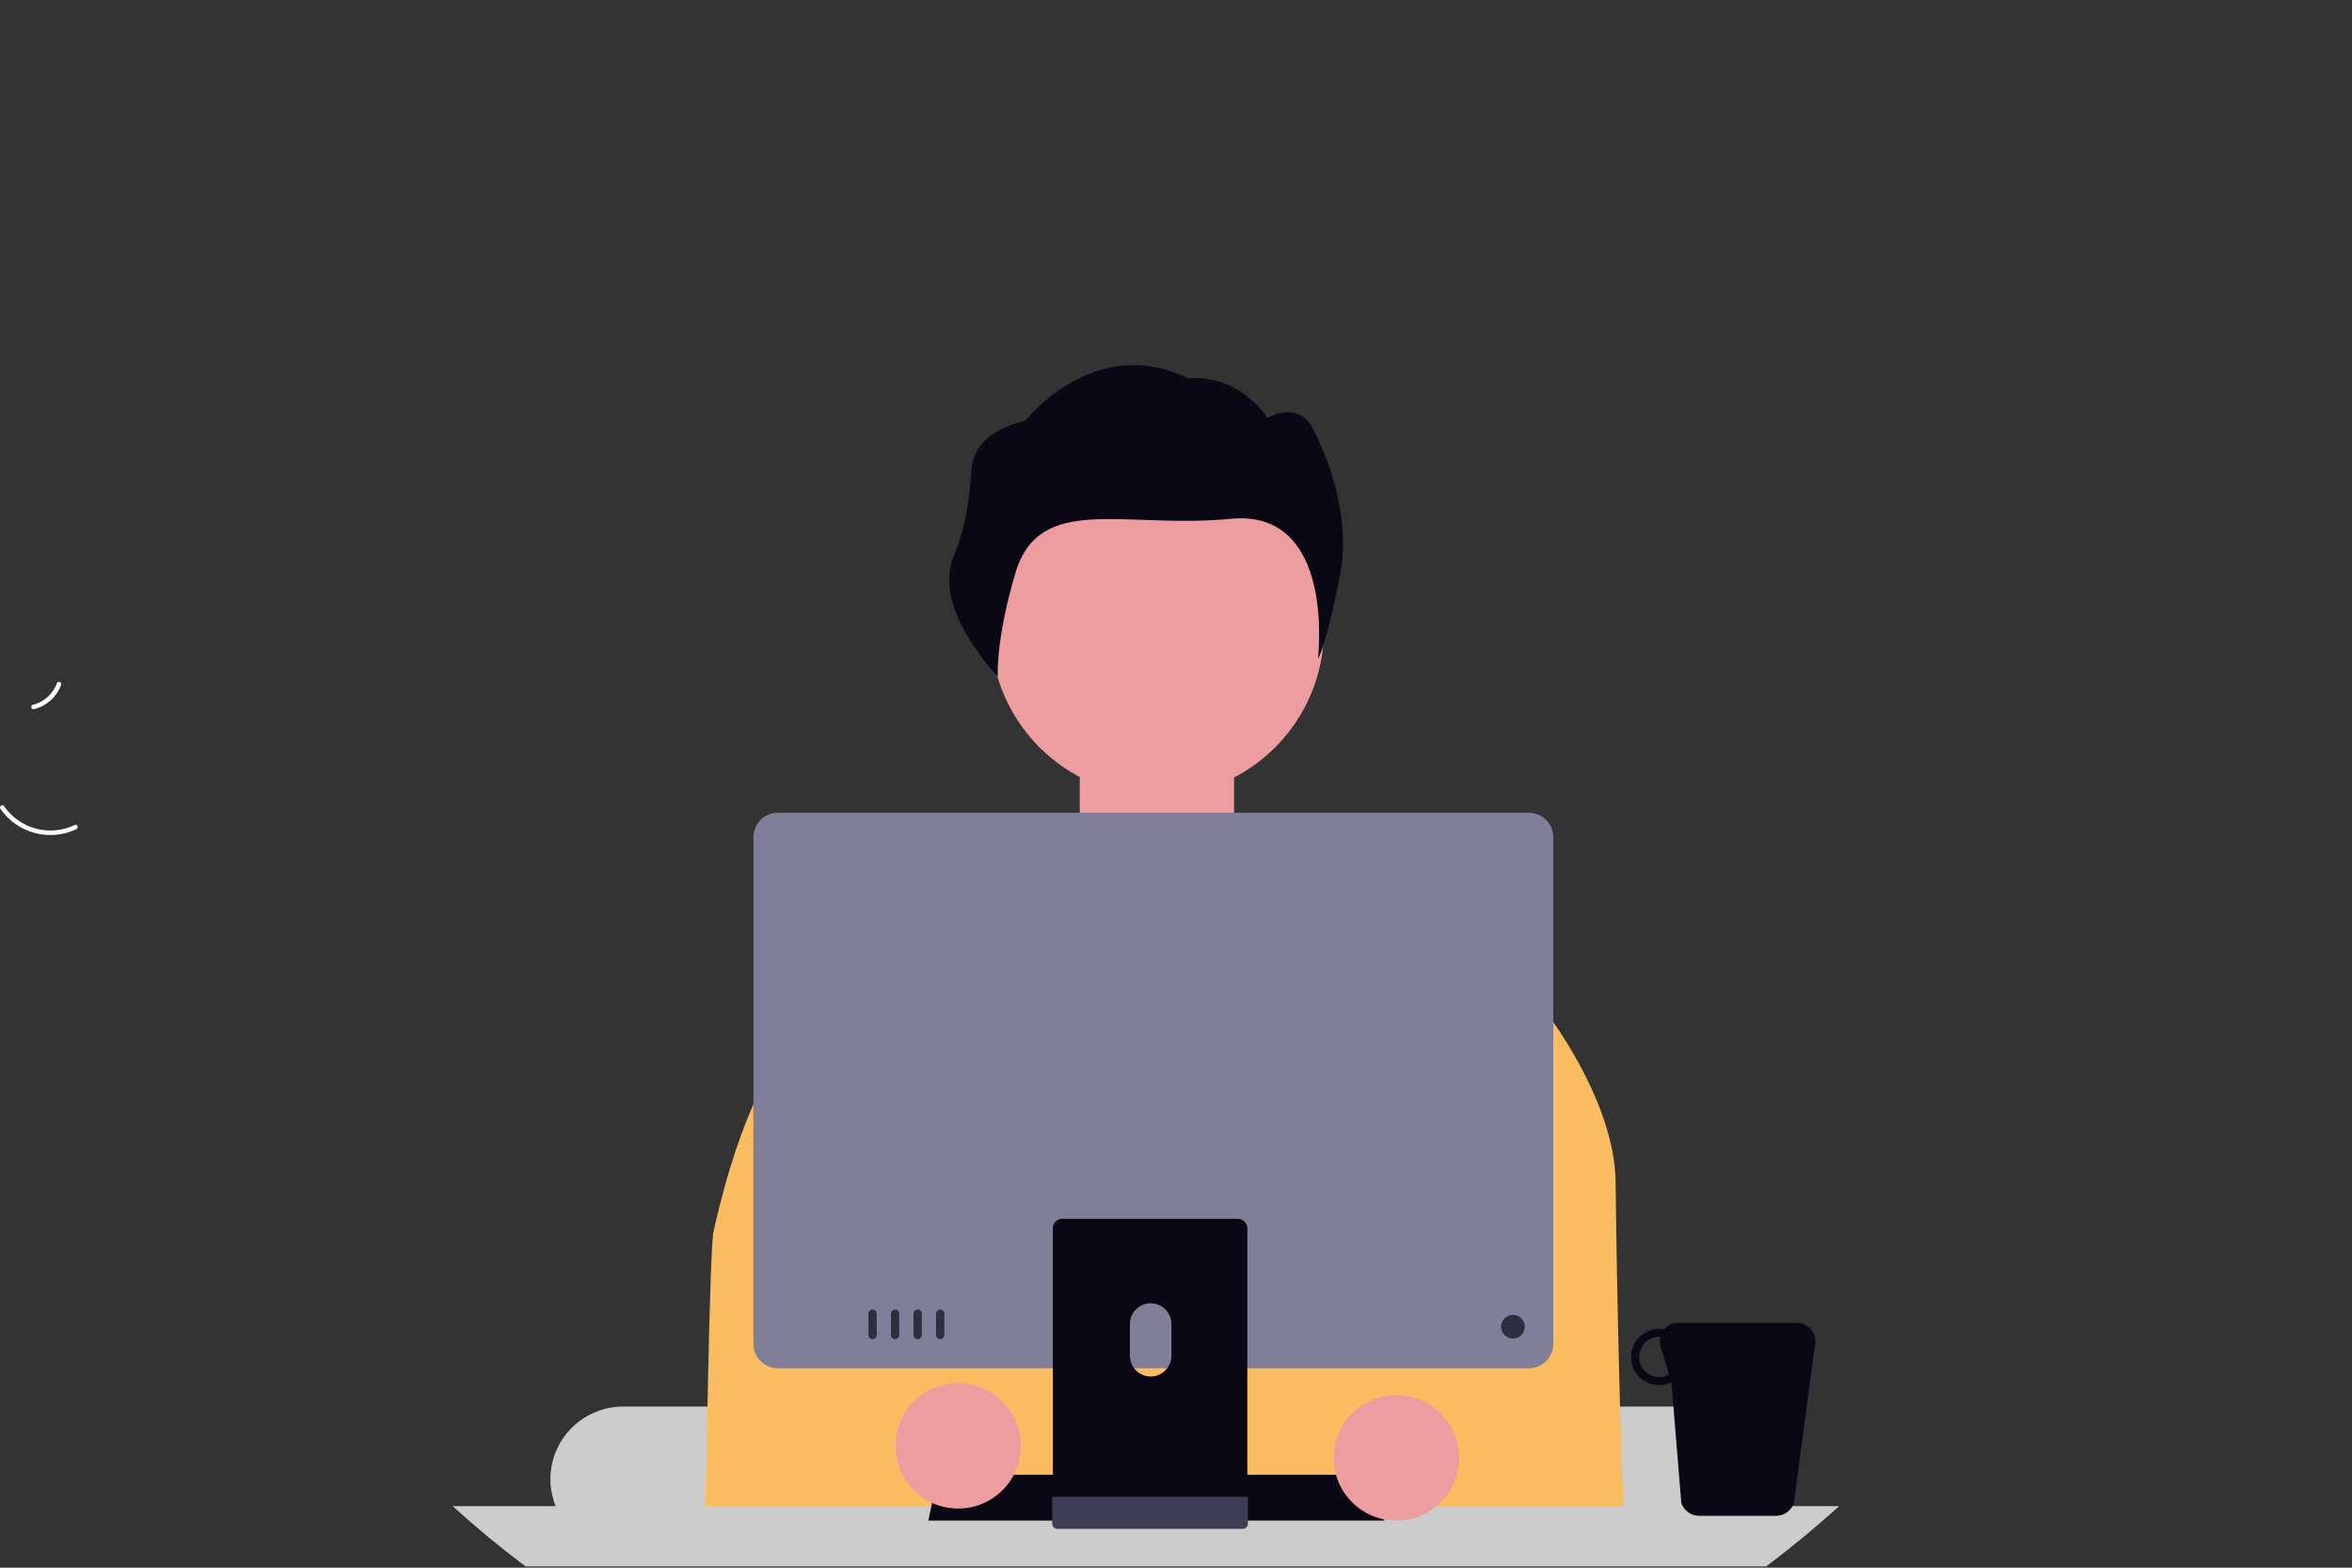 <svg width="801" height="534" viewBox="0 0 801 534" fill="none" xmlns="http://www.w3.org/2000/svg">
<rect x="0" y="0" width="801" height="534" fill="#333333" stroke="none"/>
<g clip-path="url(#clip0_20_20)">
<path d="M25.984 282.458C21.552 284.552 16.519 285.002 11.785 283.728C7.052 282.454 2.925 279.539 0.142 275.503C-0.418 274.684 0.827 273.775 1.388 274.595C3.972 278.358 7.817 281.073 12.227 282.251C16.638 283.428 21.324 282.99 25.44 281.016C26.335 280.588 26.874 282.033 25.984 282.459V282.458Z" fill="white"/>
<path d="M11.125 240.084C13.008 239.631 14.75 238.718 16.193 237.427C17.637 236.135 18.737 234.506 19.395 232.684C19.729 231.748 21.132 232.39 20.795 233.319C20.059 235.329 18.842 237.129 17.251 238.56C15.659 239.992 13.741 241.012 11.664 241.531C11.472 241.595 11.264 241.585 11.079 241.502C10.895 241.418 10.749 241.268 10.671 241.082C10.635 240.987 10.619 240.885 10.622 240.783C10.626 240.682 10.649 240.582 10.691 240.489C10.733 240.396 10.793 240.313 10.868 240.243C10.942 240.174 11.03 240.12 11.125 240.084Z" fill="white"/>
<path d="M572.886 479.122H212.163C205.61 479.13 199.328 481.736 194.694 486.37C190.06 491.004 187.454 497.286 187.446 503.839C187.443 506.99 188.048 510.112 189.229 513.034C191.064 517.617 194.229 521.545 198.317 524.313C202.404 527.081 207.227 528.561 212.163 528.564H572.886C577.201 528.563 581.441 527.432 585.183 525.284C588.925 523.136 592.04 520.045 594.218 516.32C594.838 515.267 595.377 514.168 595.829 513.033C597.01 510.111 597.615 506.989 597.612 503.838C597.603 497.284 594.994 491.002 590.359 486.368C585.724 481.735 579.441 479.128 572.887 479.121L572.886 479.122Z" fill="#CCCCCC"/>
<path d="M420.267 253.939H367.722V315.702H420.267V253.939Z" fill="#ED9DA0"/>
<path d="M386.118 214.074H391.611C394.282 214.075 396.842 215.136 398.73 217.025C400.618 218.913 401.679 221.475 401.679 224.145H376.047C376.047 221.474 377.108 218.912 378.997 217.024C380.885 215.135 383.447 214.074 386.118 214.074Z" fill="#CCCCCC"/>
<path d="M394.146 271.208C425.481 271.208 450.883 245.806 450.883 214.471C450.883 183.136 425.481 157.734 394.146 157.734C362.811 157.734 337.409 183.136 337.409 214.471C337.409 245.806 362.811 271.208 394.146 271.208Z" fill="#ED9DA0"/>
<path d="M330.854 159.889C331.283 153.373 335.592 146.706 349.281 143.222C349.281 143.222 372.775 113.18 404.7 128.934C404.7 128.934 420.177 126.271 431.654 142.334C431.654 142.334 443.033 135.623 447.833 147.518C447.833 147.518 461.178 171.781 456.265 196.53C451.352 221.279 448.837 224.367 448.837 224.367C448.837 224.367 455.099 173.175 419.029 176.725C382.959 180.275 353.919 167.59 345.75 195.363C338.967 218.424 339.822 230.401 339.822 230.401C339.822 230.401 317.14 207.395 324.852 189.28C328.798 180.01 330.192 169.937 330.854 159.889Z" fill="#090814"/>
<path d="M239.855 524.538H553.684C551.584 500.599 550.216 409.091 550.216 403.069C550.216 376.505 528.48 347.517 528.48 347.517L520.7 343.217L455.727 322.946L438.912 301.103C437.151 298.809 434.882 296.955 432.284 295.687C429.686 294.418 426.829 293.769 423.937 293.791L370.822 294.191C366.147 294.226 361.653 296.007 358.222 299.183L325.331 329.695L277.093 352.73L277.011 352.648L276.511 353.023L269.352 358.179L264.752 361.507C264.752 361.507 252.663 376.001 243.007 419.473C241.554 426.012 240.535 510.653 239.855 524.538Z" fill="#F9BC60"/>
<path d="M626.322 513.034C625.566 513.724 624.802 514.406 624.038 515.088C621.145 517.66 618.212 520.188 615.238 522.672C610.743 526.419 606.155 530.052 601.474 533.572H178.999C170.399 527.113 162.113 520.266 154.142 513.029L626.322 513.034Z" fill="#CCCCCC"/>
<path d="M471.463 517.965H316.157L319.443 502.353H468.173L471.463 517.965Z" fill="#090814"/>
<path d="M611.967 450.589H571.555C570.643 450.586 569.741 450.784 568.913 451.167C568.086 451.55 567.352 452.111 566.764 452.808C566.201 452.699 565.629 452.644 565.055 452.644C562.513 452.644 560.075 453.654 558.277 455.451C556.48 457.249 555.47 459.687 555.47 462.229C555.47 464.771 556.48 467.209 558.277 469.007C560.075 470.804 562.513 471.814 565.055 471.814C566.502 471.814 567.929 471.482 569.228 470.845L569.903 479.127L572.582 511.864C572.709 512.273 572.88 512.667 573.091 513.039C573.632 514.033 574.432 514.863 575.405 515.442C576.378 516.02 577.489 516.326 578.621 516.326H604.902C606.035 516.325 607.147 516.019 608.121 515.44C609.095 514.862 609.896 514.033 610.44 513.039C610.645 512.665 610.812 512.271 610.94 511.864L618.007 458.764C618.298 457.819 618.362 456.819 618.196 455.844C618.03 454.87 617.637 453.948 617.05 453.152C616.462 452.357 615.696 451.711 614.813 451.265C613.931 450.82 612.956 450.588 611.967 450.588V450.589ZM565.056 469.078C563.239 469.078 561.497 468.356 560.212 467.072C558.928 465.787 558.206 464.045 558.206 462.228C558.206 460.411 558.928 458.669 560.212 457.384C561.497 456.1 563.239 455.378 565.056 455.378C565.179 455.378 565.294 455.411 565.418 455.419C565.148 456.522 565.183 457.678 565.518 458.763L568.41 468.163C567.391 468.755 566.235 469.069 565.057 469.075L565.056 469.078Z" fill="#090814"/>
<path d="M520.691 276.85H264.876C262.678 276.852 260.57 277.727 259.016 279.281C257.462 280.835 256.587 282.943 256.585 285.141V457.765C256.587 459.963 257.462 462.071 259.016 463.625C260.57 465.179 262.678 466.054 264.876 466.056H520.691C522.889 466.054 524.997 465.179 526.551 463.625C528.105 462.071 528.98 459.963 528.982 457.765V285.141C528.98 282.943 528.105 280.835 526.551 279.281C524.997 277.727 522.889 276.852 520.691 276.85Z" fill="#817E9A"/>
<path d="M421.593 415.169H361.748C361.329 415.17 360.913 415.253 360.526 415.414C360.139 415.575 359.787 415.811 359.491 416.108C359.195 416.406 358.96 416.758 358.801 417.146C358.641 417.534 358.559 417.95 358.56 418.369V512.907H424.79V418.365C424.791 417.945 424.708 417.528 424.548 417.14C424.387 416.751 424.152 416.398 423.854 416.101C423.557 415.804 423.204 415.568 422.815 415.407C422.427 415.247 422.01 415.164 421.59 415.165L421.593 415.169ZM391.872 468.884C390 468.875 388.208 468.128 386.885 466.805C385.561 465.481 384.814 463.689 384.805 461.817V450.917C384.827 449.057 385.581 447.281 386.904 445.974C388.227 444.667 390.012 443.934 391.872 443.934C393.731 443.934 395.516 444.667 396.839 445.974C398.162 447.281 398.916 449.057 398.938 450.917V461.817C398.929 463.689 398.182 465.481 396.859 466.805C395.535 468.128 393.743 468.875 391.871 468.884H391.872Z" fill="#090814"/>
<path d="M358.354 509.878V518.999C358.355 519.472 358.543 519.924 358.877 520.259C359.212 520.593 359.664 520.781 360.137 520.782H423.215C423.687 520.78 424.139 520.591 424.473 520.257C424.807 519.923 424.996 519.471 424.998 518.999V509.878H358.354Z" fill="#3F3D56"/>
<path d="M515.252 455.962C517.483 455.962 519.291 454.154 519.291 451.923C519.291 449.692 517.483 447.884 515.252 447.884C513.021 447.884 511.213 449.692 511.213 451.923C511.213 454.154 513.021 455.962 515.252 455.962Z" fill="#2F2E41"/>
<path d="M297.17 446.065C296.795 446.065 296.436 446.214 296.171 446.479C295.906 446.744 295.757 447.103 295.757 447.478V454.75C295.757 455.125 295.906 455.484 296.171 455.75C296.436 456.015 296.796 456.164 297.17 456.164C297.545 456.164 297.905 456.015 298.17 455.75C298.435 455.484 298.584 455.125 298.584 454.75V447.478C298.584 447.103 298.435 446.744 298.17 446.479C297.905 446.214 297.546 446.065 297.171 446.065H297.17Z" fill="#2F2E41"/>
<path d="M304.844 446.065C304.469 446.065 304.11 446.214 303.845 446.479C303.58 446.744 303.431 447.103 303.431 447.478V454.75C303.431 455.125 303.58 455.484 303.845 455.75C304.11 456.015 304.47 456.164 304.844 456.164C305.219 456.164 305.579 456.015 305.844 455.75C306.109 455.484 306.258 455.125 306.258 454.75V447.478C306.258 447.103 306.109 446.744 305.844 446.479C305.579 446.214 305.219 446.065 304.844 446.065Z" fill="#2F2E41"/>
<path d="M312.522 446.065C312.147 446.065 311.788 446.214 311.523 446.479C311.258 446.744 311.109 447.103 311.109 447.478V454.75C311.109 455.125 311.258 455.484 311.523 455.75C311.788 456.015 312.148 456.164 312.523 456.164C312.897 456.164 313.257 456.015 313.522 455.75C313.787 455.484 313.936 455.125 313.936 454.75V447.478C313.936 447.292 313.899 447.109 313.828 446.937C313.757 446.766 313.653 446.61 313.522 446.479C313.391 446.347 313.235 446.243 313.063 446.172C312.892 446.101 312.708 446.065 312.522 446.065Z" fill="#2F2E41"/>
<path d="M320.194 446.065C319.819 446.065 319.46 446.214 319.195 446.479C318.93 446.744 318.781 447.103 318.781 447.478V454.75C318.781 455.125 318.93 455.484 319.195 455.75C319.46 456.015 319.82 456.164 320.195 456.164C320.569 456.164 320.929 456.015 321.194 455.75C321.459 455.484 321.608 455.125 321.608 454.75V447.478C321.608 447.103 321.459 446.744 321.194 446.479C320.929 446.214 320.569 446.065 320.194 446.065Z" fill="#2F2E41"/>
<path d="M326.317 513.855C338.116 513.855 347.681 504.29 347.681 492.491C347.681 480.692 338.116 471.127 326.317 471.127C314.518 471.127 304.953 480.692 304.953 492.491C304.953 504.29 314.518 513.855 326.317 513.855Z" fill="#ED9DA0"/>
<path d="M475.571 517.964C487.37 517.964 496.935 508.399 496.935 496.6C496.935 484.801 487.37 475.236 475.571 475.236C463.772 475.236 454.207 484.801 454.207 496.6C454.207 508.399 463.772 517.964 475.571 517.964Z" fill="#ED9DA0"/>
</g>
<defs>
<clipPath id="clip0_20_20">
<rect width="800.117" height="533.577" fill="white"/>
</clipPath>
</defs>
</svg>
